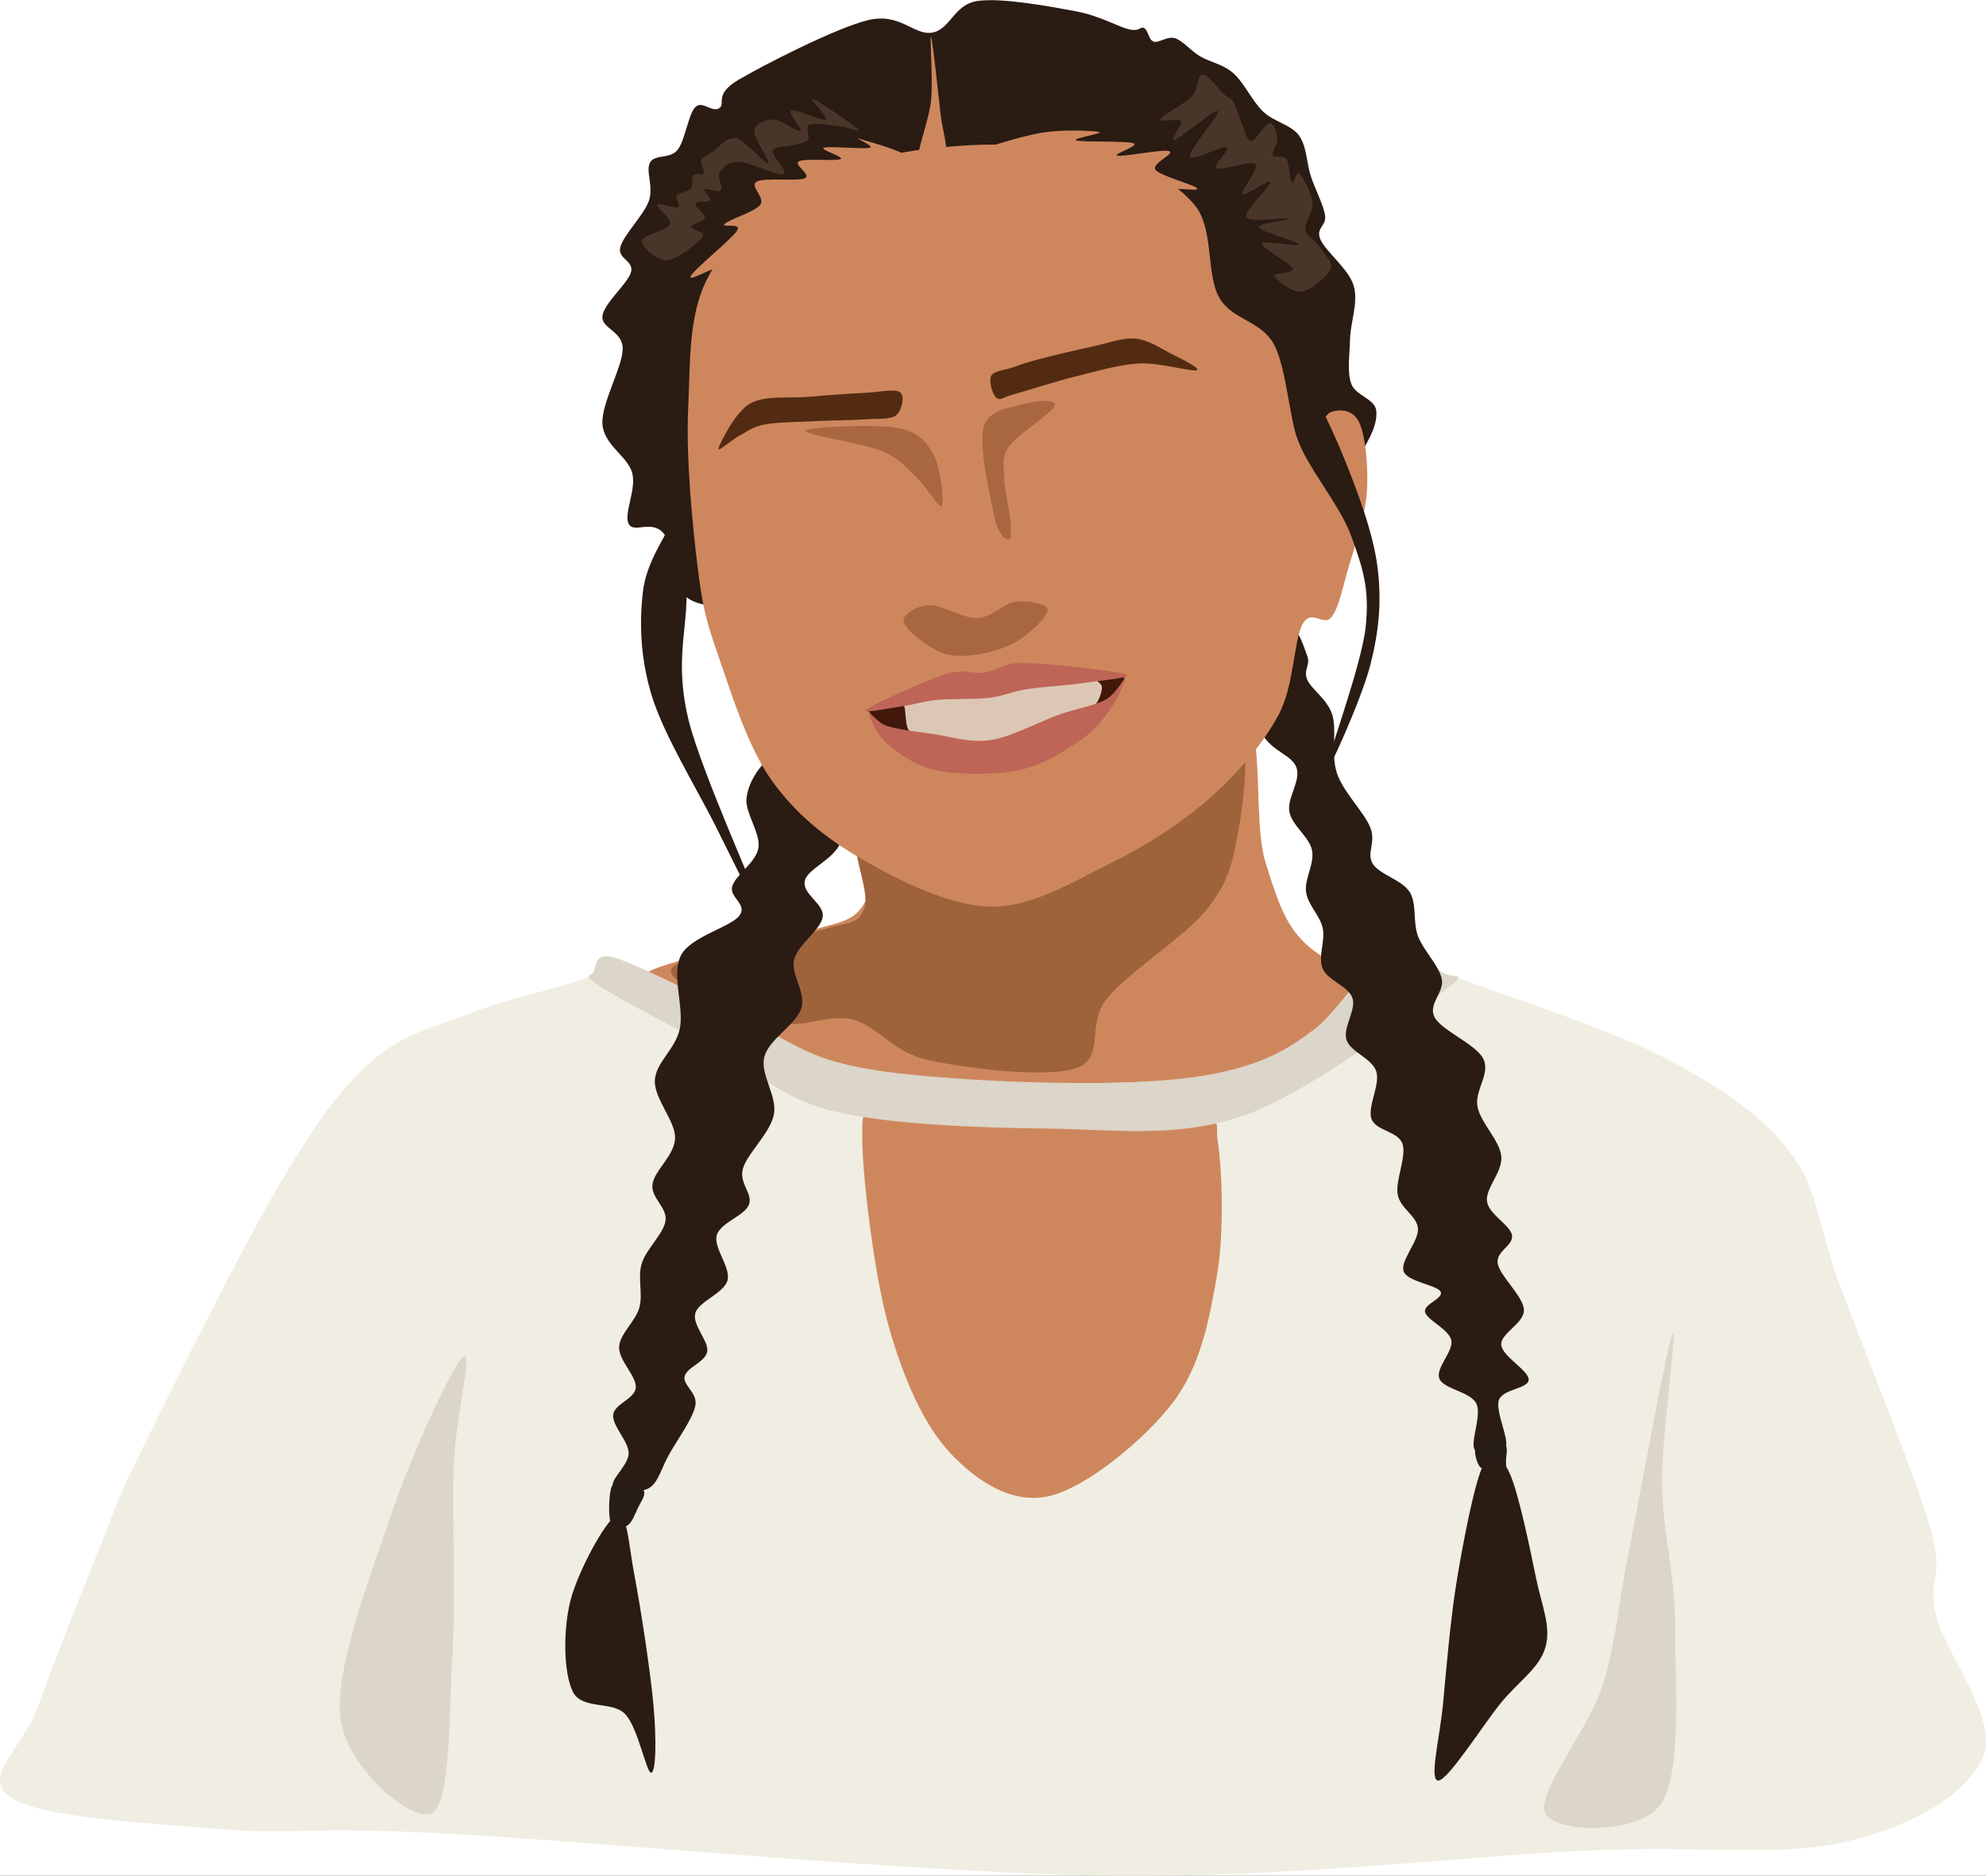 <svg width="323" height="305" viewBox="0 0 323 305" fill="none" xmlns="http://www.w3.org/2000/svg">
<rect x="0" y="0" width="323" height="305" fill="#333333" stroke="none"/>
<g clip-path="url(#clip0)">
<path fill-rule="evenodd" clip-rule="evenodd" d="M0 0H323V305H0V0Z" fill="white"/>
<path fill-rule="evenodd" clip-rule="evenodd" d="M141.548 129.425C135.643 135.362 142.678 142.768 140.774 146.502C138.87 150.235 136.094 149.868 130.124 151.826C124.154 153.785 110.375 155.316 104.954 158.253C99.533 161.191 93.983 155.131 97.597 169.453C101.211 183.775 111.892 229.65 126.64 244.186C141.387 258.723 170.43 261.905 186.081 256.672C201.731 251.439 211.734 227.385 220.544 212.787C229.354 198.19 236.099 177.748 238.939 169.087C241.778 160.426 241.616 163.119 237.582 160.824C233.548 158.528 220.027 158.742 214.735 155.315C209.443 151.887 208.088 147.45 205.83 140.259C203.571 133.067 206.12 117.061 201.183 112.165C196.245 107.268 186.144 108.004 176.205 110.88C166.266 113.757 147.453 123.488 141.548 129.425Z" fill="#CE875D"/>
<path fill-rule="evenodd" clip-rule="evenodd" d="M99.725 155.682C96.111 154.703 98.727 157.671 94.887 159.171C91.047 160.67 82.462 162.415 76.686 164.68C70.909 166.944 65.487 168.016 60.227 172.759C54.967 177.502 51.288 182.705 45.125 193.14C38.962 203.575 28.023 225.73 23.248 235.37C18.472 245.01 19.31 243.97 16.471 250.978C13.631 257.986 8.661 270.533 6.209 277.418C3.757 284.304 -3.245 288.957 1.756 292.292C6.758 295.628 24.345 296.454 36.22 297.433C48.095 298.412 49.192 296.913 73.007 298.167C96.822 299.422 148.324 304.503 179.109 304.962C209.895 305.421 237.519 301.84 257.719 300.922C277.92 300.004 289.504 302.024 300.314 299.454C311.124 296.883 320.161 291.649 322.581 285.497C325.002 279.346 316.288 268.758 314.836 262.546C313.384 256.334 316.45 257.099 313.868 248.224C311.286 239.349 303.121 219.428 299.346 209.298C295.57 199.169 295.861 193.598 291.215 187.447C286.568 181.296 279.985 176.951 271.466 172.391C262.946 167.831 246.762 162.507 240.099 160.089C233.435 157.671 234.355 158.13 231.483 157.885C228.612 157.64 226.628 156.415 222.868 158.619C219.109 160.822 214.928 168.228 208.926 171.105C202.924 173.981 197.697 175.328 186.855 175.879C176.012 176.43 155.586 176.217 143.872 174.411C132.158 172.606 123.93 168.167 116.572 165.046C109.214 161.924 103.339 156.662 99.725 155.682Z" fill="#F0EDE2"/>
<path fill-rule="evenodd" clip-rule="evenodd" d="M144.501 181.757C149.018 181.39 159.063 182.919 167.348 183.041C175.633 183.164 189.089 182.032 194.211 182.491C199.334 182.95 197.462 181.664 198.084 185.796C198.705 189.927 199.159 200.24 197.941 207.279C196.723 214.318 195.326 222.03 190.776 228.028C186.226 234.026 176.675 241.891 170.641 243.268C164.606 244.645 158.927 240.912 154.57 236.291C150.214 231.67 146.889 224.05 144.501 215.542C142.113 207.034 140.242 190.876 140.242 185.246C140.242 179.615 139.983 182.124 144.501 181.757V181.757Z" fill="#CE875D"/>
<path fill-rule="evenodd" clip-rule="evenodd" d="M98.663 155.499C96.985 155.392 96.792 157.059 96.63 157.885C96.469 158.711 94.29 158.267 97.694 160.456C101.099 162.644 110.7 167.632 117.057 171.014C123.415 174.396 127.029 178.665 135.838 180.746C144.648 182.827 158.877 183.378 169.913 183.5C180.949 183.622 191.341 185.137 202.054 181.48C212.768 177.823 228.741 165.429 234.195 161.558C239.649 157.687 236.294 159.202 234.777 158.253C233.261 157.304 228.613 154.335 225.096 155.865C221.578 157.395 217.577 164.481 213.672 167.435C209.768 170.388 206.589 172.162 201.668 173.585C196.747 175.007 191.455 175.65 184.146 175.971C176.837 176.292 165.736 176.032 157.814 175.512C149.891 174.992 142.55 174.396 136.612 172.85C130.675 171.305 127.174 168.626 122.188 166.239C117.202 163.852 110.619 160.318 106.698 158.528C102.777 156.738 100.34 155.606 98.663 155.499Z" fill="#DCD5C9"/>
<path fill-rule="evenodd" clip-rule="evenodd" d="M114.053 98.209C107.438 96.588 109.827 88.814 107.858 86.642C105.89 84.469 103.083 86.795 102.243 85.174C101.404 83.552 103.534 79.603 102.823 76.91C102.113 74.217 98.241 72.381 97.983 69.015C97.725 65.649 101.275 59.651 101.275 56.713C101.275 53.776 97.757 53.469 97.983 51.389C98.208 49.307 102.145 46.094 102.629 44.227C103.113 42.361 100.403 42.115 100.887 40.187C101.371 38.258 104.727 34.953 105.534 32.658C106.341 30.362 104.953 27.792 105.728 26.415C106.502 25.038 108.954 25.896 110.181 24.396C111.407 22.897 111.955 18.552 113.085 17.419C114.214 16.287 115.796 18.336 116.958 17.602C118.119 16.867 116.022 15.398 120.056 13.011C124.09 10.624 135.899 4.565 141.159 3.279C146.419 1.994 148.646 5.82 151.615 5.3C154.584 4.78 155.101 0.74 158.974 0.159C162.847 -0.422 170.753 1.046 174.85 1.811C178.948 2.576 181.69 4.291 183.562 4.75C185.433 5.209 185.402 4.229 186.08 4.566C186.758 4.902 186.79 6.493 187.628 6.768C188.467 7.043 189.854 5.82 191.113 6.218C192.371 6.616 193.598 8.207 195.18 9.156C196.761 10.105 198.89 10.411 200.6 11.911C202.311 13.41 203.666 16.471 205.441 18.154C207.216 19.837 209.959 20.264 211.25 22.008C212.541 23.752 212.476 26.446 213.186 28.619C213.896 30.792 215.253 33.333 215.511 35.046C215.769 36.76 213.96 37.003 214.734 38.901C215.509 40.798 219.351 43.737 220.157 46.43C220.964 49.123 219.64 52.397 219.575 55.059C219.511 57.721 219.059 60.446 219.769 62.404C220.479 64.363 223.642 64.822 223.836 66.811C224.03 68.8 222.997 71.096 220.931 74.34C218.866 77.584 223.674 82.601 211.444 86.274C199.214 89.946 163.782 94.384 147.55 96.373C131.318 98.362 120.668 99.831 114.053 98.209Z" fill="#2A1B13"/>
<path fill-rule="evenodd" clip-rule="evenodd" d="M201.958 118.407C203.216 120.978 202.314 130.405 201.378 135.301C200.442 140.198 199.893 143.289 196.343 147.787C192.793 152.286 183.628 157.976 180.079 162.291C176.529 166.606 179.884 171.994 175.044 173.677C170.203 175.36 157.103 173.707 151.036 172.391C144.97 171.075 142.872 166.82 138.644 165.78C134.417 164.739 130.577 167.525 125.672 166.148C120.767 164.771 107.923 159.997 109.214 157.519C110.505 155.04 128.19 152.928 133.417 151.276C138.645 149.623 139.548 150.449 140.581 147.603C141.613 144.757 137.741 137.351 139.612 134.199C141.484 131.047 146.163 129.089 151.81 128.69C157.457 128.292 166.493 133.28 173.496 131.811C180.498 130.342 189.083 122.111 193.827 119.877C198.57 117.643 200.699 115.836 201.958 118.407Z" fill="#9E633B"/>
<path fill-rule="evenodd" clip-rule="evenodd" d="M109.406 84.623C108.083 87.469 105.13 91.431 104.566 96.19C104.001 100.949 104.066 106.856 106.018 113.176C107.97 119.495 113.181 127.986 116.279 134.107C119.378 140.228 125.317 152.715 124.607 149.899C123.897 147.084 114.183 125.86 112.021 117.214C109.859 108.569 111.488 103.076 111.633 98.027C111.778 92.977 112.746 90.07 112.891 86.918C113.036 83.766 113.086 79.496 112.505 79.114C111.924 78.731 110.73 81.777 109.406 84.623Z" fill="#2A1B13"/>
<path fill-rule="evenodd" clip-rule="evenodd" d="M209.121 101.698C211.154 101.637 212.026 105.188 212.607 106.656C213.188 108.125 211.93 108.92 212.607 110.511C213.285 112.102 215.865 113.664 216.672 116.204C217.478 118.744 216.413 122.691 217.446 125.751C218.479 128.811 221.901 132.116 222.869 134.565C223.837 137.013 222.19 138.697 223.255 140.441C224.32 142.186 228.032 143.073 229.258 145.032C230.484 146.991 229.741 149.837 230.612 152.193C231.483 154.549 234.032 156.967 234.485 159.17C234.937 161.373 232.195 163.24 233.324 165.413C234.454 167.586 240.1 169.788 241.262 172.206C242.423 174.624 239.809 177.288 240.293 179.919C240.778 182.551 243.908 185.426 244.166 187.996C244.424 190.567 241.553 193.199 241.844 195.341C242.134 197.484 245.618 199.167 245.908 200.85C246.199 202.534 243.263 203.421 243.586 205.441C243.909 207.461 247.748 210.767 247.845 212.97C247.941 215.173 244.037 216.764 244.166 218.661C244.295 220.558 248.683 222.854 248.619 224.354C248.554 225.853 244.403 225.818 243.778 227.658C243.153 229.498 245.525 234.048 244.87 235.394C244.214 236.739 240.639 236.929 239.843 235.731C239.048 234.534 241.057 230.135 240.099 228.208C239.142 226.281 234.776 225.883 234.099 224.17C233.421 222.456 236.422 219.732 236.035 217.927C235.647 216.121 232.064 214.652 231.774 213.336C231.484 212.02 234.873 211.133 234.293 210.032C233.712 208.93 228.903 208.441 228.29 206.727C227.676 205.013 230.773 201.829 230.612 199.748C230.451 197.667 227.741 196.536 227.321 194.241C226.902 191.946 228.806 188.029 228.096 185.978C227.385 183.927 223.771 183.896 223.061 181.938C222.351 179.979 224.514 176.368 223.837 174.226C223.16 172.084 219.642 171.075 218.996 169.086C218.351 167.096 220.61 164.219 219.964 162.291C219.319 160.363 215.93 159.415 215.124 157.518C214.317 155.621 215.575 152.988 215.124 150.907C214.672 148.826 212.704 147.144 212.413 145.032C212.123 142.92 213.833 140.41 213.381 138.237C212.93 136.064 210.123 134.228 209.703 131.994C209.283 129.76 211.605 126.945 210.863 124.833C210.12 122.721 206.99 122.293 205.248 119.324C203.506 116.356 199.764 109.96 200.409 107.022C201.055 104.085 207.088 101.759 209.121 101.698Z" fill="#2A1B13"/>
<path fill-rule="evenodd" clip-rule="evenodd" d="M124.898 123.55C123.284 124.804 121.67 127.405 121.411 129.793C121.153 132.18 123.734 135.485 123.347 137.872C122.96 140.259 119.605 142.279 119.089 144.115C118.573 145.951 121.639 147.021 120.251 148.887C118.864 150.754 112.377 152.254 110.764 155.314C109.15 158.375 111.28 163.853 110.57 167.25C109.859 170.647 106.632 172.727 106.503 175.695C106.374 178.664 109.86 182.245 109.795 185.061C109.731 187.876 106.375 190.354 106.117 192.588C105.859 194.822 108.535 196.322 108.245 198.465C107.955 200.607 105.084 203.085 104.375 205.442C103.665 207.798 104.6 210.338 103.987 212.603C103.373 214.867 100.791 216.857 100.694 219.03C100.597 221.202 103.568 223.803 103.406 225.639C103.245 227.475 99.919 228.27 99.726 230.045C99.532 231.82 102.244 234.36 102.244 236.288C102.244 238.216 99.177 240.664 99.726 241.613C100.274 242.562 104.018 242.838 105.535 241.981C107.052 241.124 107.569 238.706 108.827 236.472C110.086 234.238 112.666 230.689 113.086 228.577C113.505 226.465 111.021 225.271 111.344 223.802C111.666 222.334 114.732 221.477 115.022 219.764C115.313 218.05 112.537 215.449 113.086 213.521C113.635 211.593 117.734 210.308 118.315 208.196C118.896 206.084 115.992 202.901 116.572 200.851C117.153 198.801 121.089 197.7 121.799 195.894C122.509 194.089 120.153 192.466 120.831 190.017C121.509 187.569 125.285 184.234 125.866 181.204C126.447 178.175 123.573 174.717 124.316 171.841C125.058 168.964 129.512 166.576 130.319 163.944C131.125 161.311 128.576 158.527 129.156 156.048C129.737 153.57 133.513 151.213 133.803 149.071C134.093 146.929 130.382 145.4 130.899 143.197C131.415 140.993 136.869 139.34 136.902 135.851C136.934 132.363 133.093 124.314 131.093 122.263C129.092 120.213 126.511 122.295 124.898 123.55Z" fill="#2A1B13"/>
<path fill-rule="evenodd" clip-rule="evenodd" d="M180.079 25.498C173.818 23.861 164.267 23.174 156.845 23.664C149.423 24.153 142.387 25.055 135.546 28.436C128.704 31.818 119.733 37.632 115.797 43.952C111.86 50.271 112.313 58.289 111.926 66.353C111.539 74.417 112.636 85.557 113.475 92.336C114.313 99.114 114.958 101.271 116.959 107.024C118.96 112.777 121.606 121.407 125.478 126.855C129.351 132.302 134.257 136.281 140.195 139.709C146.132 143.136 154.392 147.298 161.104 147.42C167.816 147.542 174.529 143.381 180.467 140.443C186.404 137.505 192.147 133.833 196.729 129.793C201.312 125.754 205.444 120.918 207.961 116.205C210.478 111.492 210.412 104.147 211.831 101.515C213.251 98.883 215.252 101.884 216.478 100.415C217.705 98.946 218.223 96.068 219.191 92.702C220.159 89.335 221.964 84.194 222.287 80.216C222.61 76.238 222.095 71.036 221.127 68.832C220.159 66.629 218.092 66.445 216.478 66.996C214.865 67.547 212.994 73.973 211.445 72.137C209.897 70.3 209.379 59.941 207.185 55.978C204.99 52.015 200.409 52.107 198.279 48.358C196.15 44.61 197.44 37.296 194.407 33.486C191.373 29.676 186.339 27.135 180.079 25.498V25.498Z" fill="#CE875D"/>
<path fill-rule="evenodd" clip-rule="evenodd" d="M211.057 71.401C212.445 75.777 217.931 82.081 219.77 87.192C221.61 92.302 222.805 95.67 222.095 102.066C221.385 108.462 215.383 124.558 215.512 125.567C215.641 126.577 221.449 113.694 222.869 108.125C224.288 102.555 224.739 97.751 224.029 92.15C223.319 86.55 220.705 79.726 218.608 74.524C216.511 69.321 212.704 61.456 211.445 60.936C210.187 60.415 209.669 67.025 211.057 71.401Z" fill="#2A1B13"/>
<path fill-rule="evenodd" clip-rule="evenodd" d="M100.308 246.387C98.565 247.06 93.95 255.567 92.757 260.341C91.563 265.115 91.66 271.971 93.145 275.031C94.629 278.092 99.534 276.499 101.664 278.702C103.794 280.905 105.148 288.435 105.923 288.251C106.697 288.068 106.762 282.927 106.311 277.602C105.859 272.277 104.213 261.505 103.212 256.303C102.212 251.1 102.05 245.714 100.308 246.387Z" fill="#2A1B13"/>
<path fill-rule="evenodd" clip-rule="evenodd" d="M241.276 238.111C239.856 240.926 238.112 249.985 237.015 256.473C235.918 262.961 235.209 271.53 234.693 277.038C234.177 282.547 232.37 289.524 233.919 289.524C235.468 289.524 241.082 280.65 243.986 277.038C246.89 273.427 250.375 271.285 251.343 267.857C252.312 264.43 250.763 261.186 249.795 256.473C248.827 251.761 246.954 242.641 245.535 239.581C244.115 236.52 242.696 235.295 241.276 238.111Z" fill="#2A1B13"/>
<path fill-rule="evenodd" clip-rule="evenodd" d="M104.761 242.531C104.567 241.827 103.501 241.032 102.63 240.879C101.759 240.726 100.082 240.48 99.534 241.613C98.985 242.745 98.92 246.603 99.34 247.674C99.759 248.745 101.308 248.468 102.05 248.04C102.792 247.611 103.341 246.022 103.792 245.103C104.244 244.185 104.954 243.235 104.761 242.531Z" fill="#271C17"/>
<path fill-rule="evenodd" clip-rule="evenodd" d="M75.329 220.643C73.652 221.903 67.037 236.224 63.714 246.042C60.39 255.859 54.291 271.419 55.389 279.548C56.486 287.677 67.264 296.571 70.297 294.815C73.33 293.059 73.007 278.399 73.587 269.009C74.168 259.62 73.491 246.538 73.781 238.477C74.072 230.415 77.007 219.382 75.329 220.643Z" fill="#DCD5C9"/>
<path fill-rule="evenodd" clip-rule="evenodd" d="M272.046 216.782C271.175 218.457 266.981 241.8 265.077 251.348C263.173 260.896 262.916 266.818 260.624 274.07C258.333 281.323 249.748 291.652 251.329 294.865C252.91 298.078 266.594 298.422 270.112 293.35C273.629 288.277 272.402 273.106 272.434 264.43C272.466 255.754 270.368 249.237 270.304 241.295C270.239 233.354 272.917 215.106 272.046 216.782Z" fill="#DCD5C9"/>
<path fill-rule="evenodd" clip-rule="evenodd" d="M239.946 235.587C240.172 234.791 241.418 234.031 242.23 233.902C243.043 233.774 244.37 234.235 244.821 234.817C245.273 235.398 244.953 236.656 244.941 237.391C244.928 238.126 245.037 239.197 244.747 239.227C244.456 239.258 243.844 237.667 243.199 237.575C242.553 237.483 241.418 239.008 240.876 238.677C240.334 238.346 239.721 236.383 239.946 235.587Z" fill="#271C17"/>
<path fill-rule="evenodd" clip-rule="evenodd" d="M170.396 99.129C170.283 98.104 167.073 97.613 165.169 97.843C163.266 98.072 161.314 100.414 158.974 100.506C156.635 100.598 153.132 98.288 151.131 98.395C149.13 98.502 146.678 99.879 146.968 101.149C147.259 102.419 150.826 105.143 152.875 106.015C154.925 106.887 157.102 106.718 159.264 106.381C161.426 106.044 163.992 105.203 165.847 103.995C167.703 102.786 170.509 100.154 170.396 99.129Z" fill="#A86740"/>
<path fill-rule="evenodd" clip-rule="evenodd" d="M153.166 82.235C153.618 81.608 153.02 75.993 151.81 73.881C150.6 71.769 149.374 70.208 145.905 69.566C142.436 68.923 131.416 69.397 130.997 70.025C130.578 70.652 140.372 72.059 143.389 73.329C146.406 74.599 147.47 76.16 149.1 77.645C150.729 79.129 152.715 82.863 153.166 82.235Z" fill="#A86740"/>
<path fill-rule="evenodd" clip-rule="evenodd" d="M149.861 112.787C148.634 113.172 146.079 113.389 145.394 114.184C144.708 114.979 145.215 116.271 145.748 117.555C146.281 118.84 146.824 121.03 148.593 121.889C150.361 122.748 153.399 122.821 156.361 122.708C159.323 122.596 163.733 121.728 166.365 121.214C168.997 120.7 170.428 120.349 172.154 119.626C173.881 118.904 175.438 117.771 176.724 116.88C178.011 115.989 179.279 115.218 179.872 114.279C180.464 113.34 180.237 111.968 180.279 111.246C180.322 110.523 181.812 110.162 180.128 109.945C178.444 109.729 172.899 109.817 170.173 109.945C167.448 110.074 165.612 110.467 163.776 110.716C161.939 110.965 160.991 111.245 159.155 111.438C157.318 111.631 154.306 111.648 152.757 111.873C151.208 112.098 151.089 112.402 149.861 112.787Z" fill="#DCC7B5"/>
<path fill-rule="evenodd" clip-rule="evenodd" d="M147.018 114.713C147.331 115.436 147.229 117.282 147.576 118.277C147.923 119.272 149.505 120.555 149.099 120.683C148.693 120.812 146.417 119.85 145.139 119.047C143.861 118.245 141.938 116.51 141.431 115.868C140.923 115.226 141.38 115.516 142.092 115.195C142.803 114.874 144.877 114.023 145.698 113.943C146.519 113.863 146.705 113.991 147.018 114.713Z" fill="#42180A"/>
<path fill-rule="evenodd" clip-rule="evenodd" d="M178.297 110.235C178.78 109.954 181.352 109.93 182.106 109.995C182.859 110.059 182.979 110.137 182.818 110.622C182.658 111.106 182.151 112.01 181.144 112.901C180.137 113.792 177.215 115.769 176.775 115.967C176.334 116.164 178.096 114.802 178.502 114.088C178.908 113.374 179.246 112.323 179.212 111.681C179.178 111.039 177.815 110.516 178.297 110.235Z" fill="#42180A"/>
<path fill-rule="evenodd" clip-rule="evenodd" d="M140.968 115.324C142.157 114.452 150.551 110.625 153.745 109.631C156.94 108.636 157.988 109.662 160.134 109.356C162.28 109.05 162.798 107.749 166.621 107.795C170.445 107.84 181.479 109.087 183.078 109.631C184.677 110.174 178.9 110.649 176.216 111.055C173.531 111.46 169.521 111.664 166.973 112.066C164.426 112.467 163.342 113.174 160.93 113.463C158.518 113.752 154.889 113.566 152.502 113.799C150.116 114.031 148.533 114.604 146.61 114.859C144.688 115.113 139.778 116.195 140.968 115.324Z" fill="#BE6557"/>
<path fill-rule="evenodd" clip-rule="evenodd" d="M141.354 116.022C141.375 116.517 142.525 119.462 144.386 121.013C146.247 122.563 148.943 124.628 152.52 125.326C156.096 126.025 161.997 126.019 165.848 125.203C169.699 124.387 173.167 122.075 175.625 120.428C178.083 118.781 179.362 117.013 180.594 115.32C181.825 113.627 183.143 110.53 183.014 110.27C182.885 110.01 181.616 112.769 179.82 113.759C178.023 114.748 175.356 115.109 172.237 116.206C169.117 117.302 164.54 119.817 161.103 120.337C157.666 120.857 154.423 119.709 151.615 119.326C148.808 118.943 145.968 118.593 144.258 118.042C142.548 117.491 141.332 115.526 141.354 116.022H141.354Z" fill="#BE6557"/>
<path fill-rule="evenodd" clip-rule="evenodd" d="M149.293 26.416C148.922 24.948 151.068 19.717 151.423 16.321C151.778 12.924 151.165 5.67 151.423 6.037C151.681 6.404 152.6 15.341 152.971 18.523C153.343 21.705 154.263 23.816 153.65 25.132C153.037 26.447 149.664 27.885 149.293 26.416Z" fill="#CE875D"/>
<path fill-rule="evenodd" clip-rule="evenodd" d="M145.71 67.546C146.662 66.811 147.227 64.394 146.388 63.782C145.549 63.17 143.144 63.753 140.675 63.875C138.206 63.997 134.689 64.226 131.576 64.516C128.462 64.806 124.447 64.224 121.994 65.616C119.542 67.008 117.152 71.998 116.861 72.87C116.571 73.743 118.991 71.495 120.25 70.852C121.509 70.209 122.252 69.41 124.415 69.012C126.577 68.613 130.514 68.599 133.224 68.462C135.934 68.324 138.596 68.339 140.677 68.186C142.758 68.034 144.758 68.28 145.71 67.546Z" fill="#532B12"/>
<path fill-rule="evenodd" clip-rule="evenodd" d="M164.685 59.744C163.361 60.203 161.635 60.295 161.2 61.121C160.765 61.947 161.428 64.209 162.074 64.698C162.721 65.187 162.931 64.637 165.077 64.055C167.223 63.474 171.578 62.036 174.95 61.21C178.323 60.383 182.035 59.264 185.31 59.096C188.585 58.929 193.761 60.477 194.599 60.203C195.437 59.928 192 58.306 190.338 57.448C188.677 56.591 186.746 55.242 184.632 55.058C182.518 54.874 180.238 55.795 177.657 56.346C175.075 56.897 171.303 57.796 169.142 58.362C166.98 58.929 166.008 59.284 164.685 59.744Z" fill="#532B12"/>
<path fill-rule="evenodd" clip-rule="evenodd" d="M166.428 65.709C164.492 66.306 160.718 66.475 159.943 69.566C159.169 72.657 161.088 81.226 161.781 84.256C162.475 87.286 163.686 87.714 164.106 87.744C164.525 87.775 164.427 86.106 164.298 84.438C164.168 82.77 163.362 79.71 163.33 77.736C163.298 75.762 162.734 74.553 164.106 72.595C165.477 70.637 171.172 67.134 171.559 65.986C171.946 64.839 168.364 65.113 166.428 65.709Z" fill="#A86740"/>
<path fill-rule="evenodd" clip-rule="evenodd" d="M188.791 19.348C189.082 18.674 192.696 16.884 193.826 15.675C194.955 14.466 194.681 12.141 195.568 12.096C196.455 12.05 198.31 14.65 199.149 15.4C199.987 16.15 200.117 15.782 200.601 16.593C201.085 17.404 201.569 19.21 202.053 20.266C202.537 21.321 202.763 22.973 203.505 22.927C204.248 22.881 205.798 20.052 206.508 19.991C207.218 19.93 207.685 21.689 207.766 22.561C207.847 23.433 206.75 24.672 206.992 25.223C207.234 25.773 208.702 25.131 209.218 25.866C209.734 26.6 209.734 29.231 210.088 29.629C210.443 30.027 210.782 27.701 211.346 28.252C211.911 28.803 213.315 31.421 213.477 32.936C213.638 34.451 212.121 36.134 212.315 37.342C212.508 38.551 213.961 39.117 214.639 40.188C215.317 41.259 216.881 42.561 216.381 43.769C215.881 44.978 213.155 47.256 211.639 47.44C210.122 47.623 207.508 45.497 207.282 44.869C207.056 44.242 210.621 44.548 210.282 43.676C209.943 42.804 205.086 40.296 205.247 39.638C205.409 38.98 211.331 40.172 211.25 39.729C211.17 39.285 205.021 37.678 204.763 36.974C204.505 36.27 210.041 35.781 209.702 35.506C209.364 35.231 203.248 36.301 202.731 35.322C202.215 34.343 206.717 30.256 206.604 29.629C206.491 29.002 202.456 32.048 202.053 31.558C201.65 31.069 204.877 27.397 204.183 26.693C203.49 25.989 198.665 27.793 197.89 27.334C197.116 26.875 200.263 24.259 199.537 23.938C198.811 23.617 193.776 26.386 193.534 25.407C193.292 24.427 198.504 18.505 198.084 18.061C197.665 17.618 192.018 22.47 191.017 22.745C190.017 23.02 192.453 20.28 192.081 19.714C191.71 19.147 188.5 20.021 188.791 19.348Z" fill="#4A3629"/>
<path fill-rule="evenodd" clip-rule="evenodd" d="M139.515 21C138.773 20.25 133.029 16.301 132.158 16.041C131.287 15.781 134.869 19.117 134.288 19.438C133.708 19.76 129.367 17.664 128.674 17.97C127.98 18.276 130.61 21.03 130.126 21.275C129.642 21.519 127.012 19.438 125.769 19.438C124.527 19.438 122.816 20.096 122.671 21.275C122.525 22.453 125.397 26.31 124.897 26.509C124.397 26.707 121.187 22.759 119.67 22.468C118.154 22.177 116.733 24.166 115.798 24.763C114.862 25.36 114.281 25.483 114.055 26.049C113.829 26.616 114.651 27.748 114.441 28.161C114.232 28.574 113.152 28.098 112.797 28.527C112.442 28.955 112.765 30.195 112.313 30.731C111.861 31.267 110.424 31.25 110.085 31.74C109.746 32.23 110.811 33.409 110.279 33.67C109.746 33.93 107.116 32.827 106.89 33.301C106.664 33.776 109.344 35.535 108.924 36.515C108.505 37.494 104.438 38.214 104.374 39.178C104.309 40.142 106.891 42.406 108.536 42.299C110.182 42.192 113.602 39.438 114.247 38.535C114.893 37.633 112.344 37.403 112.409 36.883C112.474 36.363 114.522 36.04 114.635 35.413C114.748 34.785 112.942 33.592 113.087 33.117C113.232 32.643 115.249 32.95 115.507 32.567C115.766 32.185 114.345 31.098 114.635 30.822C114.926 30.547 116.846 31.389 117.25 30.915C117.653 30.441 116.556 28.742 117.056 27.977C117.556 27.212 118.524 26.263 120.25 26.325C121.976 26.386 126.51 28.651 127.413 28.345C128.317 28.039 125.461 25.269 125.671 24.488C125.881 23.708 127.721 23.952 128.674 23.661C129.626 23.37 130.884 23.309 131.384 22.743C131.884 22.177 130.803 20.633 131.674 20.266C132.545 19.898 135.304 20.418 136.611 20.541C137.917 20.663 140.257 21.75 139.515 21Z" fill="#4A3629"/>
<path fill-rule="evenodd" clip-rule="evenodd" d="M148.72 26.231C147.993 24.762 140.922 22.928 139.711 22.561C138.499 22.194 142.405 23.784 141.453 24.029C140.501 24.273 134.788 23.723 133.998 24.029C133.207 24.335 137.386 25.498 136.708 25.865C136.03 26.233 130.898 25.713 129.931 26.233C128.964 26.753 132.052 28.435 130.908 28.985C129.763 29.536 124.275 28.818 123.064 29.538C121.854 30.257 124.518 32.154 123.647 33.301C122.775 34.449 118.467 35.72 117.838 36.424C117.208 37.127 120.79 36.101 119.87 37.524C118.95 38.947 112.577 44.027 112.319 44.96C112.061 45.893 115.998 43.261 118.322 43.124C120.645 42.986 123.663 44.41 126.261 44.135C128.859 43.859 130.939 43.598 133.908 41.471C136.877 39.344 141.605 33.914 144.074 31.374C146.542 28.834 149.448 27.7 148.72 26.231Z" fill="#CE875D"/>
<path fill-rule="evenodd" clip-rule="evenodd" d="M156.571 25.5C158.475 24.505 165.366 22.316 169.061 21.643C172.756 20.97 177.74 21.26 178.741 21.459C179.741 21.658 174.126 22.53 175.062 22.836C175.998 23.142 183.242 22.882 184.355 23.295C185.469 23.708 180.775 25.101 181.743 25.316C182.711 25.53 189.132 24.199 190.164 24.581C191.197 24.964 187.18 26.601 187.938 27.611C188.696 28.621 194.457 30.105 194.715 30.64C194.973 31.176 191.568 30.427 189.486 30.824C187.405 31.222 185.906 33.287 182.227 33.027C178.549 32.766 171.513 30.166 167.415 29.263C163.317 28.36 159.445 28.238 157.637 27.611C155.83 26.984 154.667 26.494 156.571 25.5Z" fill="#CE875D"/>
</g>
<defs>
<clipPath id="clip0">
<rect width="323" height="305" fill="white"/>
</clipPath>
</defs>
</svg>
